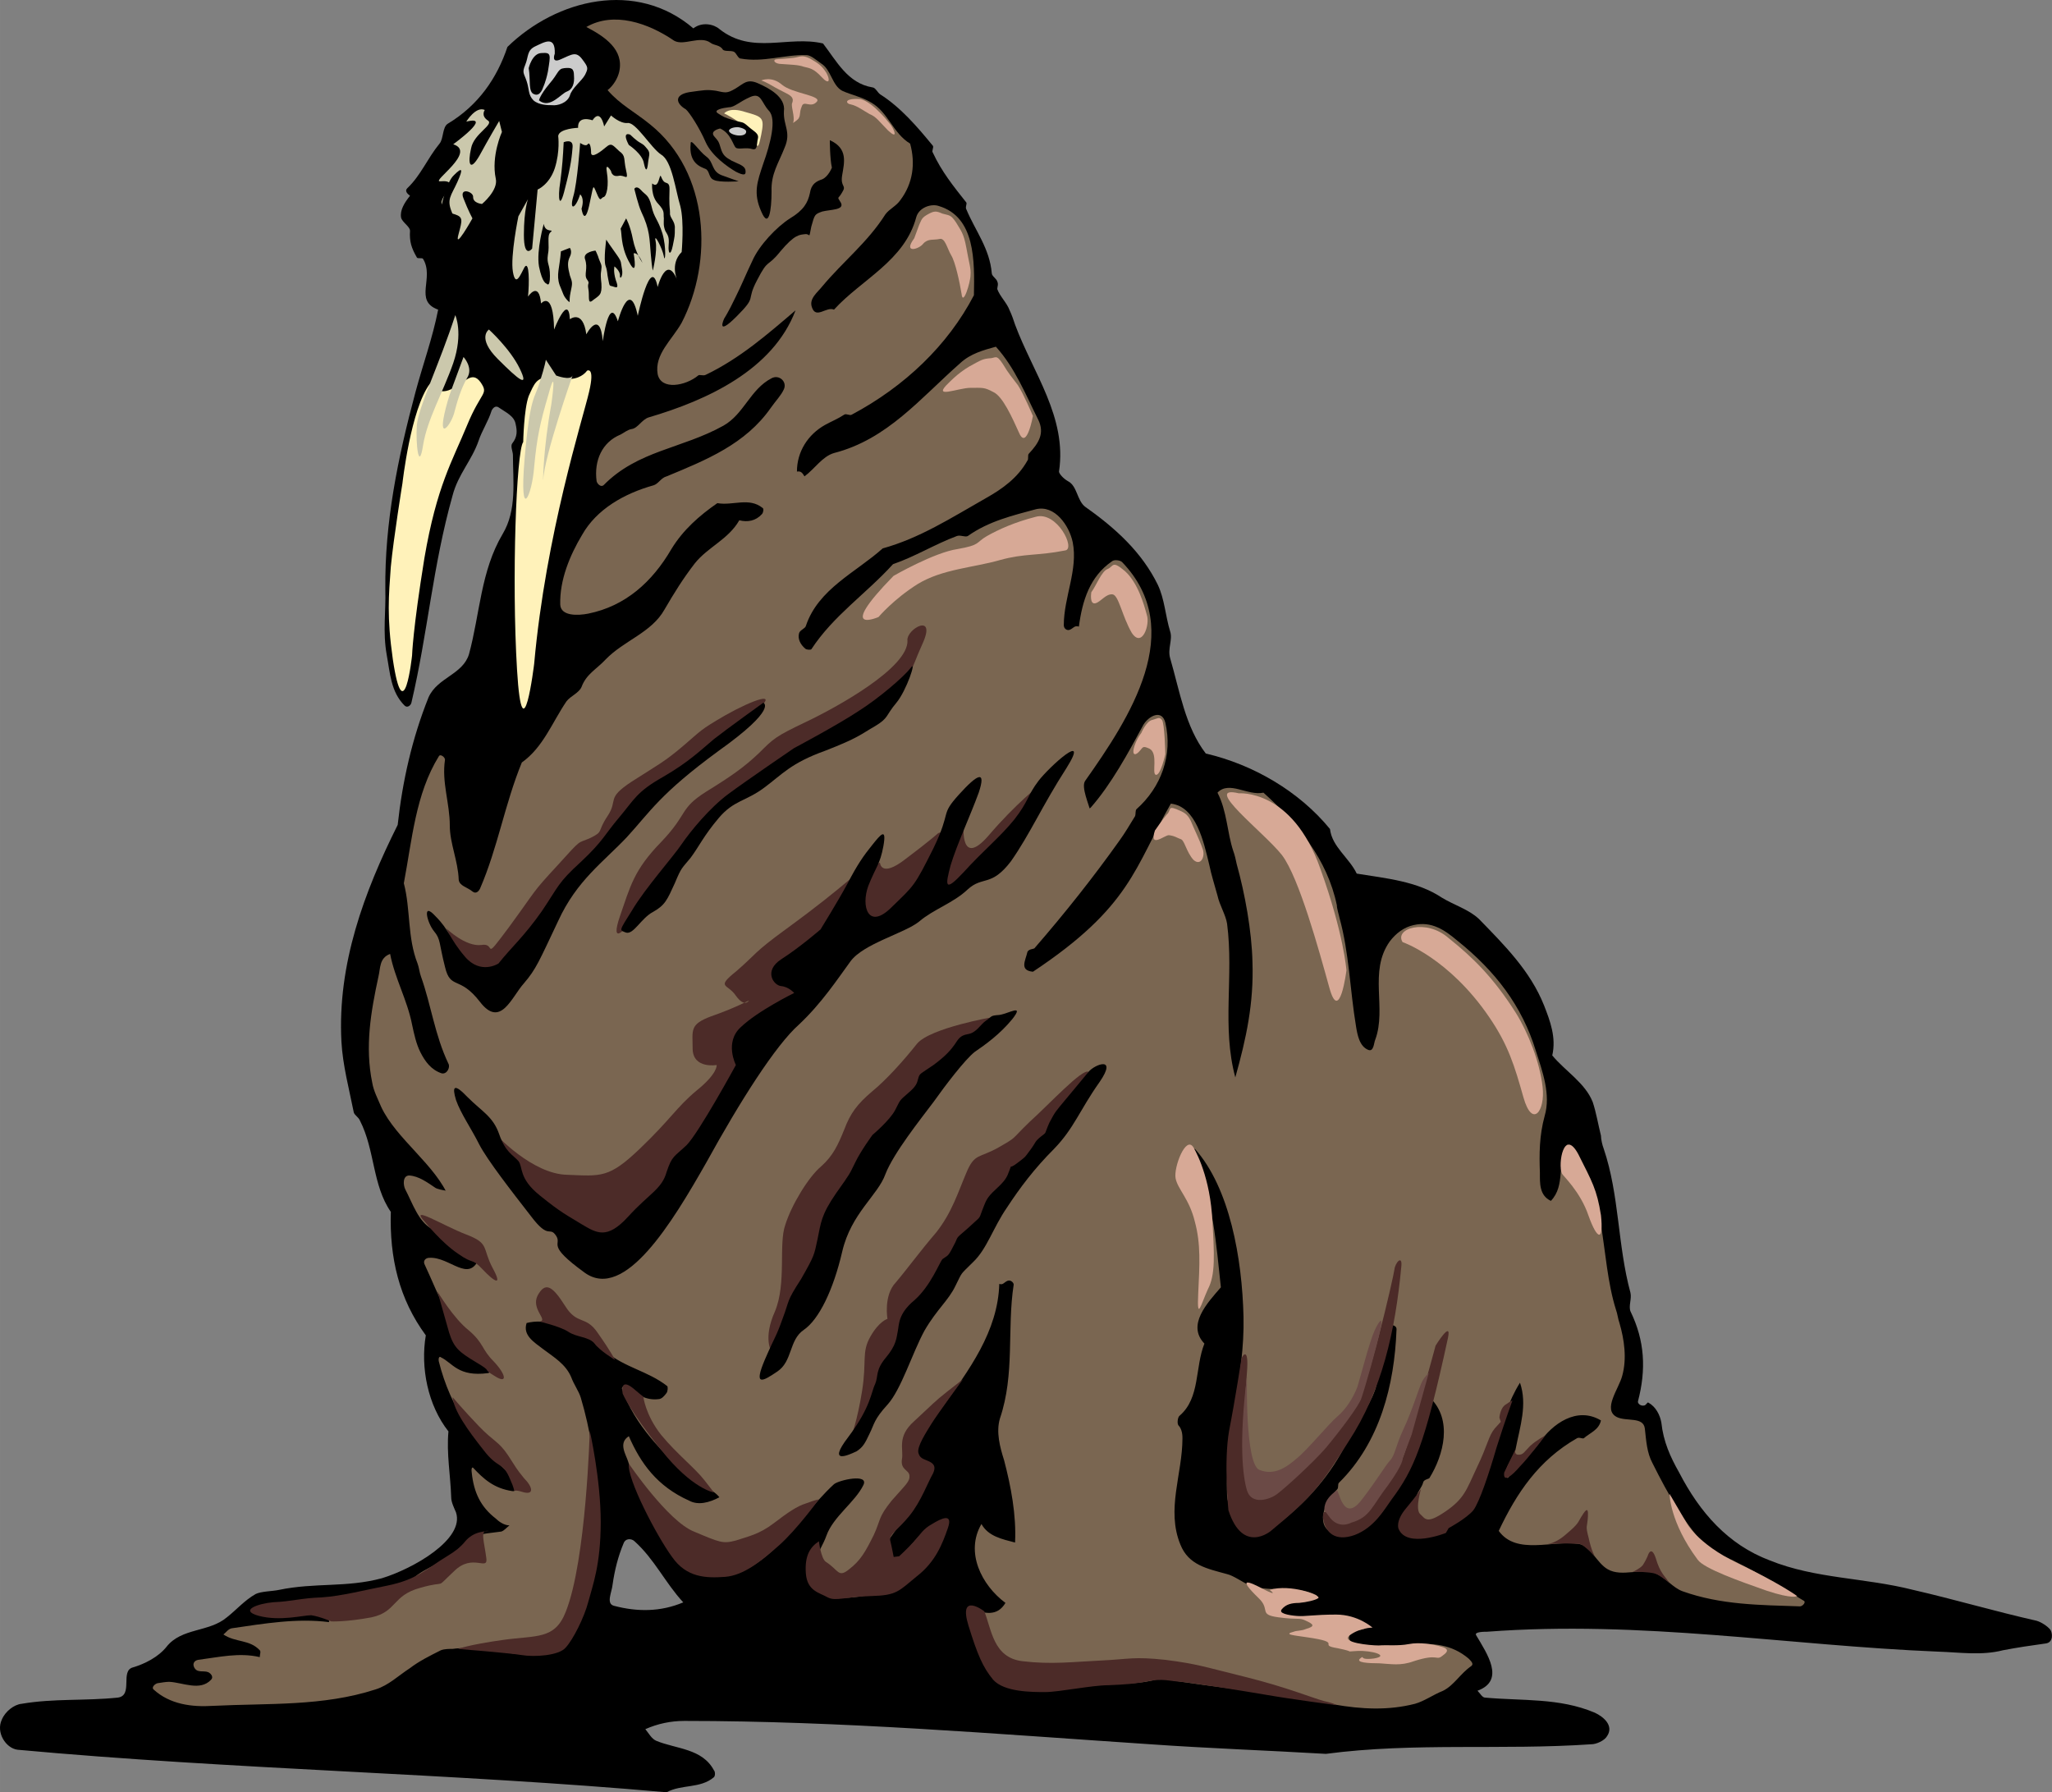 <?xml version="1.0" encoding="UTF-8" standalone="no"?>
<svg
   xmlns:dc="http://purl.org/dc/elements/1.1/"
   xmlns:cc="http://creativecommons.org/ns#"
   xmlns:rdf="http://www.w3.org/1999/02/22-rdf-syntax-ns#"
   xmlns:svg="http://www.w3.org/2000/svg"
   xmlns="http://www.w3.org/2000/svg"
   xmlns:sodipodi="http://sodipodi.sourceforge.net/DTD/sodipodi-0.dtd"
   xmlns:inkscape="http://www.inkscape.org/namespaces/inkscape"
   width="100.218mm"
   height="87.528mm"
   enable-background="new 0 0 324.538 283.442"
   viewBox="0 0 378.774 330.816"
   version="1.1"
   id="svg150"
   sodipodi:docname="walrus.svg"
   inkscape:version="1.0.2-2 (e86c870879, 2021-01-15)">
  <rect x="0" y="0" width="378.774" height="330.816" fill="#808080" stroke="none"/>
  <defs
     id="defs154" />
  <sodipodi:namedview
     pagecolor="#ffffff"
     bordercolor="#666666"
     borderopacity="1"
     objecttolerance="10"
     gridtolerance="10"
     guidetolerance="10"
     inkscape:pageopacity="0"
     inkscape:pageshadow="2"
     inkscape:window-width="1920"
     inkscape:window-height="1017"
     id="namedview152"
     showgrid="false"
     units="mm"
     inkscape:zoom="1.4994355"
     inkscape:cx="65.19223"
     inkscape:cy="116.83901"
     inkscape:window-x="-8"
     inkscape:window-y="-8"
     inkscape:window-maximized="1"
     inkscape:current-layer="svg150"
     inkscape:document-rotation="0" />
  <g
     fill-rule="evenodd"
     id="g148"
     transform="matrix(1.167,0,0,1.167,0.007,0.024)">
    <path
       d="m 139.18,14.878 c 3.254,2.062 5.858,5.1 8.354,8.139 0.218,0.218 -0.217,0.868 0,1.085 1.411,3.037 3.256,5.315 5.317,7.921 0.108,0.216 -0.217,0.759 0,1.085 1.411,3.365 3.689,6.187 4.015,10.091 0,0.436 0.759,0.869 0.868,1.303 0.218,0.434 0,0.867 0,1.193 0.435,1.195 1.52,2.17 1.953,3.363 0.326,0.653 0.651,1.628 0.868,2.28 2.819,7.595 8.247,14.649 6.944,23.222 0,0.324 0.651,1.085 1.41,1.519 1.519,0.759 1.411,3.147 2.822,4.123 4.775,3.365 8.897,7.162 11.394,12.261 1.085,2.28 1.193,4.884 1.954,7.379 0.434,1.303 -0.434,2.713 0,4.232 1.519,5.209 2.386,10.85 5.642,15.083 7.487,1.736 14.757,5.969 19.641,11.938 0.325,2.821 3.039,4.556 4.232,7.052 4.665,0.76 9.549,1.195 13.456,3.799 1.952,1.193 4.229,1.844 5.858,3.363 4.122,4.232 8.139,8.247 10.309,13.674 0.976,2.494 1.953,5.1 1.303,7.921 2.061,2.496 5.208,4.34 6.401,7.377 0.543,1.627 0.869,3.581 1.303,5.317 0,0.543 0.216,1.519 0.434,2.062 2.495,7.378 2.17,15.191 4.232,22.788 0.218,0.975 -0.326,2.061 0,2.928 2.277,4.667 2.495,9.224 1.192,14.215 -0.107,0.326 0.434,0.869 1.085,0.651 0.218,-0.11 0.434,-0.543 0.544,-0.434 1.192,0.651 1.844,1.952 2.061,3.146 0.327,3.039 1.41,5.427 2.821,7.921 3.257,6.294 7.705,11.394 14.323,13.892 7.271,2.928 14.975,2.711 22.68,4.664 6.618,1.521 12.803,3.363 19.531,4.884 0.759,0.216 1.736,0.869 2.17,1.411 0.326,0.434 0.543,1.952 -0.651,2.17 -2.386,0.326 -4.556,0.651 -6.836,1.085 -3.363,0.869 -6.836,0.326 -10.308,0.216 -23.765,-0.976 -46.876,-4.99 -71.293,-3.146 -0.432,0 -2.061,0 -1.734,0.542 1.734,2.931 4.666,7.162 0.216,8.79 0.436,0.434 0.76,1.085 1.195,1.085 5.858,0.543 11.718,0 17.36,2.386 1.411,0.653 3.039,2.062 1.954,3.691 -0.436,0.759 -1.736,1.303 -2.495,1.303 -14.216,0.975 -27.998,-0.326 -41.995,1.519 -9.223,-0.543 -18.554,-0.869 -27.778,-1.519 -24.415,-1.628 -48.83,-3.691 -73.679,-3.691 -2.17,0 -4.232,0.436 -6.185,1.303 0.541,0.651 0.976,1.519 1.735,1.845 3.147,1.303 7.271,1.193 9.115,4.666 0.217,0.218 0.217,0.868 0,1.085 -2.17,1.844 -5.1,1.085 -7.487,2.388 -34.181,-3.039 -68.47,-3.581 -102.65,-6.728 -1.845,-0.218 -3.473,-2.713 -2.497,-4.774 0.542,-1.303 1.953,-2.388 3.147,-2.496 5.101,-0.869 9.982,-0.434 15.192,-0.977 2.496,-0.326 0.326,-4.232 2.387,-4.776 1.845,-0.542 4.015,-1.626 5.317,-3.255 2.387,-3.037 6.727,-2.278 9.549,-4.666 1.52,-1.193 2.821,-2.712 4.558,-3.689 0.867,-0.434 2.711,-0.434 3.688,-0.651 5.751,-1.193 10.634,-0.324 16.277,-1.843 4.992,-1.521 13.129,-6.186 11.719,-10.418 -0.325,-0.759 -0.759,-1.627 -0.759,-2.386 -0.109,-3.473 -0.76,-6.946 -0.434,-10.417 -3.256,-4.125 -4.449,-10.093 -3.581,-15.193 -4.232,-5.751 -5.751,-12.261 -5.534,-19.531 -2.93,-4.234 -2.496,-9.768 -4.884,-14.433 -0.217,-0.543 -0.868,-0.868 -0.976,-1.303 -0.759,-3.797 -1.735,-7.378 -1.953,-11.176 -0.65,-12.261 3.581,-23.653 8.898,-34.288 0.759,-6.944 2.279,-13.674 4.883,-20.182 1.411,-3.147 5.426,-3.581 6.402,-6.838 1.736,-6.402 1.844,-13.129 5.317,-18.988 2.279,-3.798 1.627,-8.356 1.627,-12.479 0,-0.543 -0.435,-1.413 -0.109,-1.846 0.868,-1.085 0.76,-2.06 0.542,-3.037 -0.217,-1.303 -1.52,-1.845 -2.604,-2.604 -0.543,-0.434 -0.977,0 -1.194,0.432 -0.542,1.739 -1.52,3.149 -2.063,4.778 -1.085,3.146 -3.255,5.315 -4.122,8.68 -3.148,11.176 -3.908,21.701 -6.511,32.77 -0.108,0.434 -0.651,0.867 -1.085,0.434 -2.17,-2.17 -2.279,-5.1 -2.821,-8.029 -0.651,-3.691 -0.109,-6.836 -0.217,-10.309 -0.108,-10.635 1.953,-20.726 4.775,-31.25 1.193,-4.45 2.711,-8.574 3.581,-13.022 -3.906,-1.411 -0.542,-4.992 -2.388,-8.029 -0.108,-0.218 -0.868,0 -0.976,-0.218 -0.868,-1.519 -1.194,-2.496 -1.086,-4.23 0,-0.653 -1.193,-1.303 -1.41,-2.062 -0.217,-1.195 0.542,-2.388 1.41,-3.473 -0.433,-0.326 -0.868,-0.759 -0.433,-1.193 2.17,-2.063 3.146,-4.668 5.1,-7.054 0.651,-0.759 0.434,-2.604 1.303,-3.147 4.882,-2.93 7.812,-7.27 9.44,-12.151 7.812,-7.597 20.4,-10.637 29.406,-2.932 1.411,-1.085 3.256,-0.649 4.124,0.11 5.208,4.123 10.852,0.976 16.385,2.278 2.17,2.821 3.906,6.292 7.813,6.946 0.47,0.021 0.79,0.78 1.23,1.104 M 96.89,250.583 c -0.109,1.193 -1.086,3.037 0.217,3.365 3.689,0.975 7.379,0.975 10.96,-0.543 -2.821,-3.038 -4.558,-6.836 -7.704,-9.658 -0.434,-0.435 -1.411,-0.542 -1.736,0.324 -0.87,2.07 -1.413,4.24 -1.738,6.52"
       id="path2" />
    <path
       d="m 172.49,128.38 c -0.216,-1.085 -1.519,-3.907 -0.867,-4.882 7.054,-9.983 16.168,-23.875 5.86,-34.618 -0.327,-0.324 -1.303,-0.434 -1.628,-0.106 -3.473,2.386 -4.668,6.185 -5.21,10.307 -0.651,-0.218 -0.869,0.218 -1.301,0.436 -0.543,0.324 -1.087,-0.11 -1.087,-0.653 0,-4.446 2.28,-8.789 1.411,-13.128 -0.542,-2.604 -2.821,-5.969 -5.859,-5.209 -3.58,0.977 -7.378,1.846 -10.742,4.232 -0.434,0.218 -1.194,-0.218 -1.735,0 -3.473,1.301 -6.619,3.257 -10.092,4.45 -4.231,4.666 -9.44,8.137 -12.913,13.455 -0.108,0.109 -0.76,0.109 -0.977,-0.108 -0.759,-0.651 -1.193,-1.519 -0.977,-2.388 0.107,-0.543 0.977,-0.759 1.086,-1.193 1.952,-5.859 7.921,-8.464 12.152,-12.261 5.859,-1.628 10.742,-4.774 16.276,-7.921 2.713,-1.521 5.1,-3.255 6.618,-5.969 0.218,-0.218 0,-0.868 0.218,-1.085 1.629,-1.736 2.496,-3.255 1.521,-5.317 -2.062,-4.123 -3.69,-8.247 -6.729,-11.61 -1.953,0.542 -4.015,1.085 -5.644,2.604 -6.292,5.533 -11.501,12.043 -19.965,14.215 -1.846,0.542 -3.039,2.494 -4.666,3.689 -0.326,-0.542 -0.543,-0.867 -1.193,-0.759 0,-3.147 1.735,-5.861 4.448,-7.379 0.977,-0.542 2.063,-0.977 3.038,-1.627 0.326,-0.218 0.868,0.216 1.194,0 8.354,-4.45 15.191,-10.96 19.314,-18.881 0.109,-5.425 0.218,-12.371 -5.533,-14.105 -1.194,-0.434 -3.147,0.216 -3.581,1.734 -1.846,6.946 -8.682,9.875 -13.021,14.649 -1.194,-0.542 -2.821,1.521 -3.473,-0.326 -0.543,-1.409 0.868,-2.386 1.627,-3.363 3.365,-4.015 7.163,-6.944 9.983,-11.394 0.651,-0.869 1.736,-1.301 2.387,-2.278 1.954,-2.604 2.388,-5.753 1.52,-8.898 -2.712,-1.628 -3.472,-4.991 -6.185,-6.51 -1.41,-0.867 -3.146,-1.193 -4.557,-1.846 -1.629,-0.867 -1.737,-3.361 -3.364,-4.34 -0.76,-0.542 -1.628,-1.301 -2.279,-1.301 -3.473,-0.108 -6.836,1.193 -10.416,0.542 -0.435,0 -0.651,-0.867 -1.086,-1.083 -0.543,-0.218 -1.41,0 -1.736,-0.326 -0.434,-0.761 -1.41,-0.651 -1.953,-1.087 -1.627,-1.193 -4.232,0.543 -5.751,-0.326 -4.123,-2.82 -9.549,-4.664 -13.889,-2.168 2.93,1.519 5.968,3.581 5.208,7.052 -0.217,0.978 -0.868,2.17 -1.845,2.932 1.953,2.278 4.34,3.471 6.728,5.425 9.441,7.595 9.983,21.701 4.992,31.358 -1.52,2.713 -4.341,4.992 -3.799,8.139 0.543,2.604 4.449,1.845 6.402,0.216 0.218,-0.216 0.76,0.109 1.194,-0.108 5.425,-2.604 9.765,-6.402 14.214,-10.201 -3.581,9.441 -13.997,14.217 -23.222,16.929 -1.084,0.326 -1.735,1.735 -2.711,1.845 -0.651,0.108 -1.303,0.651 -1.737,0.867 -2.93,1.195 -4.231,4.125 -3.798,7.379 0.108,0.434 0.651,0.977 1.086,0.651 5.425,-5.533 12.37,-5.751 18.989,-9.439 3.254,-1.847 4.232,-5.753 7.595,-7.489 1.194,-0.65 2.496,0.543 1.954,1.736 -0.435,0.977 -1.303,1.844 -2.063,2.931 -4.015,5.751 -10.2,8.247 -16.493,10.851 -0.868,0.218 -1.303,1.193 -2.062,1.411 -4.666,1.303 -9.007,3.797 -11.285,7.812 -1.953,3.257 -3.581,7.162 -3.473,11.07 0.108,1.844 2.821,1.735 4.449,1.409 5.859,-1.193 10.091,-4.992 13.129,-10.199 1.846,-3.04 4.45,-5.317 7.271,-7.27 2.496,0.434 4.992,-0.977 7.162,0.759 0.218,0.108 0.108,0.759 -0.109,0.975 -0.976,1.087 -2.277,1.303 -3.58,0.977 -1.736,3.038 -4.992,4.232 -7.054,6.836 -1.844,2.388 -3.255,4.666 -4.773,7.271 -2.063,3.689 -6.402,4.882 -9.333,7.921 -1.41,1.519 -3.037,2.278 -3.797,4.34 -0.435,0.976 -1.737,1.411 -2.388,2.278 -2.278,3.365 -3.689,7.271 -7.053,9.657 -2.713,6.619 -3.797,13.457 -6.619,19.967 -0.218,0.434 -0.651,0.869 -1.194,0.434 -0.759,-0.651 -2.062,-0.868 -2.17,-1.845 -0.109,-3.039 -1.411,-5.75 -1.411,-8.572 0,-3.581 -1.303,-6.836 -0.76,-10.417 0,-0.434 -0.76,-0.977 -0.976,-0.543 -3.689,5.969 -4.232,13.238 -5.535,20.075 1.086,4.124 0.543,8.574 2.17,12.697 0.217,0.543 0.326,1.519 0.543,2.062 1.627,4.558 2.17,9.222 4.34,13.78 0.325,0.542 -0.218,1.736 -1.086,1.521 -1.626,-0.543 -2.604,-1.846 -3.363,-3.365 -0.65,-1.303 -0.977,-2.822 -1.302,-4.34 -0.76,-3.906 -2.714,-7.271 -3.473,-11.176 -1.735,0.65 -1.519,2.278 -1.844,3.581 -1.194,5.533 -2.17,11.066 -0.977,16.819 0.218,1.301 0.868,2.496 1.411,3.796 2.387,5.102 8.681,9.224 10.743,14.432 l 101.48,-61.11 z"
       fill="#7a6651"
       id="path4" />
    <path
       d="m 72.224,188.17 c 0.217,0.542 -2.93,0 -3.364,-0.326 -1.302,-0.869 -2.604,-1.844 -4.123,-1.954 -1.085,0 -0.977,1.519 -0.652,2.172 1.194,2.278 2.063,5.1 4.232,6.293 2.605,1.303 5.208,2.604 7.487,4.558 -1.627,4.123 -4.666,-0.218 -7.921,0 -0.542,0 -0.977,0.434 -0.759,0.976 2.495,5.319 4.123,10.634 9.006,14.323 0.217,0.218 1.954,2.821 1.085,2.931 -4.775,0.649 -5.642,-1.628 -7.488,-2.496 -0.217,-0.218 -0.434,0.108 -0.325,0.651 1.844,7.377 5.859,13.13 11.719,18.23 0.217,0.324 0.976,2.496 -0.109,2.278 -2.929,-0.436 -4.558,-1.954 -6.186,-3.69 -0.108,-0.108 -0.325,0 -0.217,0.759 0.326,3.149 1.411,5.427 3.798,7.271 0.435,0.434 1.303,1.085 2.171,1.085 -0.435,0.326 -0.868,0.867 -1.303,0.977 -1.735,0.218 -2.821,0.324 -4.231,0.649 -0.542,0.11 -1.628,1.303 -2.171,1.737 -1.952,2.278 -4.34,2.713 -6.836,4.45 -1.084,0.868 -2.387,1.627 -3.689,1.953 -5.86,1.411 -11.394,1.954 -18.121,3.255 -0.435,0.11 -3.364,-0.434 -3.038,-0.108 3.146,3.147 7.813,-0.216 11.719,1.846 0.326,0.106 -0.977,-0.543 -0.868,0.54 -5.1,-0.65 -10.2,0.22 -15.409,0.979 -0.542,0.106 -0.868,0.649 -1.302,0.975 1.953,1.303 4.123,0.759 5.752,2.496 0.216,0.216 0,0.651 0,1.085 -3.256,-0.76 -6.402,0 -9.767,0.434 -0.543,0.11 -0.868,0.543 -0.651,1.085 0.435,1.087 1.519,0.543 2.278,0.867 0.435,0.22 0.869,0.761 0.435,1.195 -1.735,1.845 -4.449,0.434 -6.619,0.326 -0.434,0 -1.194,0.108 -1.844,0.218 -0.434,0.108 -0.976,0.649 -0.651,0.975 2.604,2.388 6.077,2.822 9.44,2.606 8.79,-0.436 17.362,0.108 25.718,-2.606 2.061,-0.651 3.581,-2.17 5.424,-3.363 1.411,-1.085 3.148,-1.953 4.883,-2.822 0.542,-0.216 1.302,-0.216 1.846,-0.216 6.292,-0.869 12.912,3.147 18.338,-1.087 2.062,-4.556 4.123,-9.114 4.232,-14.213 0,-2.932 0.759,-5.535 0.433,-8.573 -0.433,-5.535 -1.193,-10.742 -2.712,-15.842 -0.326,-1.085 -1.086,-2.063 -1.52,-3.257 -0.868,-2.062 -2.713,-3.145 -4.449,-4.448 -1.411,-1.085 -3.255,-2.17 -2.604,-4.123 3.038,-0.759 5.534,0.542 8.354,1.626 1.629,0.542 2.713,1.845 4.232,2.93 2.93,2.496 6.619,3.039 9.657,5.427 0.109,0.106 0.109,0.76 -0.108,1.085 -0.325,0.434 -0.76,0.977 -1.303,0.977 -1.844,0.216 -3.472,-0.653 -4.665,-2.063 -0.434,-0.326 -1.194,0.106 -1.085,0.434 2.061,5.859 6.402,9.983 10.851,14.214 1.302,1.195 3.363,1.411 4.558,2.931 -1.628,0.868 -3.364,1.301 -4.775,0.542 -5.1,-2.278 -7.703,-5.968 -9.548,-10.199 -1.736,1.083 -0.434,2.929 -0.109,4.014 1.628,5.425 4.016,10.743 7.597,15.191 0.759,0.869 1.844,1.736 2.82,2.062 9.875,4.015 15.734,-7.813 22.137,-13.672 0.759,-0.651 5.534,-1.736 4.666,0.108 -1.302,2.713 -4.774,4.992 -5.86,8.029 -0.867,2.496 -3.581,5.753 -2.062,7.813 2.604,3.69 8.14,1.195 12.371,1.303 3.689,-2.714 7.812,-6.077 8.68,-10.851 0.109,-0.326 -0.434,-0.869 -0.976,-0.543 -2.605,1.303 -4.341,3.147 -5.86,5.533 -0.759,1.195 -1.41,0 -1.953,0.326 0.435,-1.085 -0.977,-2.06 -0.325,-2.929 2.604,-3.799 5.533,-6.836 6.728,-11.066 0.217,-1.303 -2.17,-0.87 -2.387,-2.063 -0.543,-2.931 2.17,-5.317 3.905,-7.595 4.449,-6.077 9.007,-12.263 9.224,-19.75 0.543,0.218 0.76,-0.216 1.194,-0.434 0.542,-0.326 1.085,0.218 1.085,0.543 -1.085,7.052 0.217,14.105 -2.17,21.159 -0.651,2.168 0,4.558 0.65,6.618 1.085,4.125 1.954,8.683 1.736,13.022 -2.062,-0.543 -4.231,-0.977 -5.317,-2.931 -2.604,4.45 0,9.658 3.798,12.479 -1.302,2.17 -3.254,1.736 -5.533,0.869 -0.109,-0.11 -0.543,0.326 -0.543,0.432 1.194,4.776 2.278,10.853 7.379,11.938 3.472,0.868 7.161,0.76 10.85,0 4.126,-0.759 8.249,0 12.263,-1.301 9.116,1.519 18.338,2.278 27.563,4.123 4.34,0.759 8.572,0.977 12.805,-0.108 1.519,-0.434 2.821,-1.413 4.448,-2.063 1.736,-0.869 2.713,-2.711 4.449,-3.906 0.434,-0.326 0,-0.759 -0.436,-1.193 -5.425,-4.558 -11.827,-0.651 -18.012,-2.172 -0.434,-0.216 -0.978,-0.867 -0.867,-1.193 0.216,-1.519 1.952,-0.759 2.93,-1.626 -4.123,-3.04 -9.114,-0.436 -13.782,-1.954 0,0 0,-0.76 0.218,-0.976 1.411,-1.628 3.799,-0.869 5.533,-2.062 -3.471,-1.736 -7.27,-0.326 -10.742,-1.628 -0.976,-0.434 -2.494,-1.519 -3.472,-1.736 -3.146,-0.868 -6.076,-1.409 -7.379,-4.666 -2.278,-5.533 0.325,-11.176 0.325,-16.819 0,-0.324 0,-1.409 -0.651,-2.061 -0.216,-0.325 -0.107,-1.303 0.218,-1.521 3.255,-2.819 2.388,-7.595 3.906,-11.392 -2.821,-2.929 0.435,-6.402 2.604,-8.898 -0.76,-6.946 -1.193,-13.782 -4.123,-20.4 -0.109,-0.216 -0.436,-1.193 0,-1.519 5.533,6.185 7.487,17.361 7.704,26.585 0.218,9.547 -2.93,18.664 -2.604,28.211 0.108,1.737 0.978,3.473 1.952,4.994 1.411,2.278 4.232,0.867 5.751,-0.218 4.884,-3.581 8.791,-8.029 11.395,-13.456 1.303,-2.711 3.255,-4.99 4.34,-8.029 1.195,-3.473 -0.541,-7.162 1.954,-10.091 0.216,-0.218 1.52,-0.218 1.411,0.651 -0.326,8.68 -2.605,17.794 -9.116,24.197 -0.216,0.218 0,0.867 -0.325,1.085 -2.061,2.063 -3.472,5.861 -0.434,6.944 4.448,1.413 8.572,-3.471 9.875,-7.921 0.108,-0.434 0.976,-0.649 1.085,-1.083 1.734,-4.125 2.93,-8.249 4.23,-12.479 3.583,3.471 2.172,9.006 -0.108,12.695 0,0.108 -0.867,0.218 -0.977,0.651 -0.216,0.867 -0.867,1.411 -1.085,2.278 -0.649,1.845 -3.363,3.255 -2.386,5.1 1.192,2.278 4.122,0.869 6.292,0.653 0.544,0 0.869,-0.436 0.76,-1.087 2.062,-0.326 3.473,-1.628 4.34,-3.363 3.581,-6.077 3.69,-13.457 7.38,-19.315 1.192,3.471 0,6.946 -0.651,10.309 -0.217,1.301 -1.409,2.496 -1.737,4.123 -0.107,0.218 0.218,0.436 0.436,0.651 1.735,-1.844 3.474,-3.581 4.992,-5.535 2.062,-3.038 5.967,-5.859 9.766,-3.579 -0.326,1.519 -1.737,1.953 -2.714,2.82 -0.216,0.11 -0.76,-0.216 -1.085,0 -6.077,3.473 -9.548,8.68 -12.369,14.649 2.821,3.909 8.572,1.411 12.694,2.063 1.845,0.326 2.822,3.039 4.559,4.014 2.277,1.303 5.425,-0.326 7.595,0.651 1.52,0.651 2.714,2.28 4.232,2.822 6.077,2.17 12.262,2.17 18.556,2.386 0.434,0 0.976,-0.649 0.651,-0.865 -4.991,-3.039 -9.767,-5.969 -15.083,-8.139 -3.798,-4.017 -6.402,-8.683 -8.899,-13.674 -0.867,-1.627 -0.976,-3.471 -1.193,-5.425 -0.217,-1.954 -2.929,-1.083 -4.448,-1.845 -2.279,-1.195 0.326,-4.448 0.867,-6.51 0.76,-2.711 0.326,-5.751 -0.434,-8.354 -0.218,-0.543 -0.325,-1.519 -0.541,-2.062 -2.714,-8.573 -1.195,-19.315 -7.705,-26.151 -1.736,2.93 -0.216,6.4 -2.604,8.898 -1.844,-0.869 -1.736,-2.822 -1.736,-4.45 -0.107,-2.93 -0.107,-5.859 0.76,-9.006 0.977,-3.363 -0.326,-6.944 -1.411,-10.307 -2.17,-7.056 -6.402,-12.589 -12.369,-17.363 -2.062,-1.736 -4.124,-3.147 -6.945,-2.496 -1.519,0.326 -2.821,1.301 -3.797,2.604 -3.365,4.776 -0.436,10.527 -2.28,15.517 -0.216,0.436 -0.216,1.954 -1.085,1.628 -1.41,-0.543 -1.736,-2.388 -1.952,-3.689 -0.978,-5.861 -1.085,-11.612 -2.605,-17.145 -0.108,-0.542 -0.434,-1.519 -0.434,-2.062 -1.519,-7.27 -6.185,-12.913 -11.61,-17.796 -2.495,0.543 -5.425,-1.952 -7.27,0 1.519,2.932 1.519,6.294 2.496,9.224 0.216,0.543 0.434,1.519 0.541,2.062 1.304,4.666 2.389,10.635 2.496,15.517 0.218,6.51 -0.977,12.045 -2.714,18.23 -2.17,-8.029 -0.216,-15.95 -1.301,-24.307 -0.218,-1.409 -1.192,-2.93 -1.519,-4.448 -0.436,-1.628 -0.977,-3.255 -1.303,-4.884 -0.867,-3.581 -2.063,-9.222 -6.076,-9.656 -5.751,10.089 -6.293,16.276 -21.813,26.585 -2.169,-0.218 -1.19,-1.738 -0.867,-3.147 0.218,-0.434 0.867,-0.434 1.087,-0.543 4.992,-5.751 9.44,-11.392 13.454,-17.035 0.869,-1.195 1.629,-2.496 2.496,-3.906 0.11,-0.326 0,-0.869 0.218,-1.087 3.906,-3.471 5.751,-8.571 4.557,-13.67 -0.542,-2.172 -2.604,-1.087 -3.472,0.326 -2.388,4.448 -5.102,9.44 -8.356,13.129 l -100.31,60.44 z"
       fill="#7a6651"
       id="path6" />
    <path
       d="m 196.36,214.86 c 0.218,-0.653 1.193,-1.847 0.869,2.168 -0.325,4.125 -1.303,18.881 0.867,19.75 2.278,0.759 3.365,-0.218 5.317,-1.846 1.952,-1.628 5.533,-5.315 6.511,-6.944 1.085,-1.521 2.17,-2.496 4.231,-5.102 2.063,-2.494 6.293,-21.157 6.402,-22.134 0.108,-1.085 1.302,-2.388 1.086,-0.434 -0.978,10.307 -3.04,19.531 -8.357,27.67 -4.34,6.836 -5.641,8.68 -12.261,14.105 0,0 -4.448,3.799 -6.729,-3.255 0,0 -0.759,-7.704 0.11,-12.587 0.97,-4.98 1.95,-11.39 1.95,-11.39 z"
       fill="#4c2b28"
       id="path8" />
    <path
       d="m 209.27,240.15 c -0.108,-0.759 0.109,-1.844 1.303,-0.218 1.194,1.626 2.17,0.977 3.688,0.436 1.629,-0.436 2.93,-2.713 3.581,-3.909 0.759,-1.193 2.604,-3.581 3.688,-5.099 0.978,-1.627 5.535,-18.554 5.535,-18.554 0,0 2.604,-4.234 1.952,-1.195 -3.688,17.037 -5.425,20.836 -8.896,25.501 -1.194,1.627 -2.713,4.448 -5.86,5.641 -3.02,1.08 -4.65,-0.33 -4.98,-2.61 z"
       fill="#4c2b28"
       id="path10" />
    <path
       d="m 141.34,91.053 c 0,0 6.402,-3.69 10.091,-4.232 3.69,-0.651 2.822,-0.977 4.666,-2.062 1.953,-1.085 4.341,-2.17 7.704,-3.04 3.365,-0.975 6.402,5.102 4.666,5.319 -4.34,0.867 -6.402,0.434 -10.308,1.519 -4.124,1.193 -9.115,1.411 -13.021,3.799 -3.798,2.386 -6.185,5.208 -6.185,5.208 0,0 -6.95,3.036 2.38,-6.511 z"
       fill="#d7a996"
       id="path12" />
    <path
       d="m 195.93,125.45 c 0,0 8.465,-0.759 12.913,11.936 3.688,10.199 4.124,16.06 4.124,16.06 0,0 -1.087,8.68 -2.714,2.713 -1.627,-5.861 -4.775,-17.363 -7.487,-20.943 -2.82,-3.58 -12.8,-11.18 -6.83,-9.77 z"
       fill="#d7a996"
       id="path14" />
    <path
       d="m 221.86,149 c -1.411,-2.172 3.69,-3.799 7.271,-0.653 3.797,3.039 7.052,6.187 10.633,11.83 1.954,3.147 3.798,7.811 4.231,11.718 0.434,3.798 -1.628,6.62 -3.037,1.628 -1.409,-4.992 -2.388,-8.247 -5.425,-12.695 -6.39,-9.35 -13.66,-11.84 -13.66,-11.84 z"
       fill="#d7a996"
       id="path16" />
    <path
       d="m 197.23,217.69 c 0,0 -0.325,13.78 1.952,14.757 2.388,0.975 4.341,-0.436 5.969,-1.846 1.627,-1.303 5.1,-5.533 6.402,-6.619 1.302,-1.086 2.494,-2.929 3.146,-4.667 0.544,-1.735 1.847,-6.942 2.714,-8.896 0.867,-1.846 1.41,-2.28 0.867,0 -0.434,2.278 -2.494,9.44 -2.93,10.635 -0.325,1.193 -3.473,5.317 -5.643,7.921 -2.171,2.496 -6.618,6.51 -7.813,7.377 -1.083,0.761 -3.904,1.737 -4.664,-0.651 -0.66,-2.27 -1.31,-7.37 -0.01,-18 z"
       fill="#6b4a46"
       id="path18" />
    <path
       d="m 211.44,235.7 c 0.325,-0.216 0.977,5.317 3.906,1.521 2.278,-2.929 3.688,-5.317 4.45,-6.186 0.867,-0.868 0.867,-2.168 2.17,-4.99 1.301,-2.714 2.496,-6.62 2.93,-7.49 0.434,-0.865 1.085,-1.409 1.085,-1.409 l -2.714,9.766 -1.41,3.689 c 0,0 0.218,0.759 -2.278,4.232 -2.604,3.363 -2.821,5.1 -5.859,5.969 0,0 -2.062,1.193 -3.58,-1.087 l -0.651,-0.867 c 0,0 -0.33,-1.62 1.95,-3.14 z"
       fill="#6b4a46"
       id="path20" />
    <path
       d="m 224.79,235.37 c 0,0 -0.977,3.147 -0.218,4.017 0.867,0.759 0.978,1.736 4.015,-0.326 3.037,-2.062 3.365,-3.473 4.992,-6.946 1.736,-3.581 1.844,-4.99 2.821,-6.185 l 0.975,-1.083 -0.216,-0.653 c 0,0 0.108,-1.519 0.978,-2.062 0.759,-0.542 1.085,-0.649 1.085,-0.649 0,0 -1.195,3.255 -2.496,7.379 -1.192,4.123 -2.713,8.68 -3.69,9.981 -1.083,1.303 -3.904,2.821 -3.904,2.821 l -0.436,0.761 c 0,0 -6.185,2.494 -7.486,-0.653 0,0 -0.543,-1.193 1.193,-3.255 1.66,-1.96 2.42,-3.15 2.42,-3.15 z"
       fill="#4c2b28"
       id="path22" />
    <path
       d="m 239.76,229.08 c 0,0 -0.434,0.977 0.434,0.977 0.761,0 0.869,-0.434 1.846,-1.411 1.085,-0.977 2.386,-1.628 2.386,-1.628 0,0 -2.711,3.581 -4.014,4.884 -1.193,1.411 -2.712,2.711 -2.496,0.975 l 1.84,-3.8 z"
       fill="#4c2b28"
       id="path24" />
    <path
       d="m 244.11,244.27 c 0,0 1.627,0.11 3.581,-1.627 2.06,-1.736 1.844,-1.844 2.386,-2.713 0.542,-0.869 1.193,-1.952 1.085,-0.108 -0.108,1.844 -0.434,1.303 0.108,3.365 0.436,2.061 0.977,2.928 0.977,2.928 0,0 -1.736,-1.844 -2.386,-1.952 -0.65,0 -2.72,-0.22 -5.75,0.11 z"
       fill="#4c2b28"
       id="path26" />
    <path
       d="m 258.21,248.61 c 0,0 1.193,-0.543 1.627,-1.085 0.436,-0.653 0.759,-1.413 0.759,-1.413 0,0 0.544,-1.952 1.303,0.326 0.651,2.28 1.52,2.931 1.845,3.473 l 0.434,0.542 c 0,0 -1.627,-1.409 -2.494,-1.627 -0.86,-0.21 -2.93,-0.32 -3.47,-0.21 z"
       fill="#4c2b28"
       id="path28" />
    <path
       d="m 247.04,185.57 c -0.651,-1.521 0.323,-7.271 2.604,-3.04 2.17,4.34 2.93,5.535 3.581,9.658 0.434,4.123 -0.544,4.015 -1.954,0.108 -1.31,-3.91 -4.13,-6.41 -4.23,-6.73 z"
       fill="#d7a996"
       id="path30" />
    <path
       d="m 172.6,93.657 c 0.761,-0.977 1.628,-3.363 2.605,-3.689 0.977,-0.434 0.651,-1.411 2.713,0.326 2.061,1.845 3.038,5.317 3.472,6.944 0.543,1.521 -0.76,5.317 -2.386,2.821 -1.52,-2.604 -2.063,-5.969 -3.04,-6.077 -1.085,-0.108 -1.844,1.195 -2.713,1.411 -0.97,0.217 -0.64,-1.737 -0.64,-1.737 z"
       fill="#d7a996"
       id="path32" />
    <path
       d="m 180.52,115.9 c 0,0 0.759,-1.845 1.736,-2.061 0.867,-0.218 1.085,-0.543 1.519,0 0.434,0.434 0.542,5.423 0.542,5.423 0,0 -0.76,3.475 -1.52,3.257 -0.651,-0.218 0.436,-3.365 -0.975,-4.125 -1.195,-0.542 -0.978,-0.216 -1.736,0.543 -0.651,0.649 -1.085,0.324 -0.651,-0.977 0.44,-1.3 1.09,-2.06 1.09,-2.06 z"
       fill="#d7a996"
       id="path34" />
    <path
       d="m 182.69,131.31 c 0,0 1.193,-1.736 1.845,-2.496 0.759,-0.651 0.109,-1.411 1.521,-0.869 1.301,0.543 1.734,0.761 2.277,1.846 0.434,1.085 1.411,3.037 1.845,4.34 0.542,1.193 -0.218,2.931 -1.411,1.844 -1.085,-1.193 -1.41,-3.038 -1.952,-3.255 -0.651,-0.217 -0.977,-0.542 -1.954,-0.651 -0.66,0 -3.16,2.17 -2.18,-0.76 z"
       fill="#d7a996"
       id="path36" />
    <path
       d="m 150.03,60.56 c 0,0 1.41,-1.519 3.255,-2.602 1.953,-1.085 2.17,-1.195 3.147,-1.303 1.085,0 1.085,-0.759 2.17,0.867 0.977,1.628 1.411,2.062 2.387,3.365 0.868,1.301 2.386,4.882 2.386,4.882 0,0 -0.975,5.427 -2.169,2.713 -1.084,-2.386 -2.604,-5.861 -4.122,-6.51 -1.411,-0.759 -1.629,-0.653 -3.581,-0.653 -1.97,0 -6.2,1.847 -3.48,-0.759 z"
       fill="#d7a996"
       id="path38" />
    <path
       d="m 144.6,37.666 c 0,0 0.434,-1.193 0.76,-2.063 0.435,-0.977 0.435,-1.193 1.41,-1.736 0.978,-0.542 1.303,-0.542 2.279,-0.108 1.085,0.326 1.302,0.108 2.17,1.411 0.76,1.303 1.193,1.627 1.628,4.015 0.434,2.496 0.76,3.255 0.651,4.34 0,1.085 -1.194,4.992 -1.411,2.931 -0.325,-1.954 -0.977,-4.993 -1.627,-6.079 -0.651,-1.083 -0.978,-2.821 -1.846,-2.604 -0.976,0.218 -1.845,-0.108 -2.604,0.761 -0.65,0.866 -3.25,1.628 -1.41,-0.868 z"
       fill="#d7a996"
       id="path40" />
    <path
       d="m 122.9,9.345 c 0,0 1.736,-0.11 2.604,-0.218 0.976,-0.108 1.303,-0.542 2.604,0.108 1.302,0.759 1.845,1.085 2.604,2.28 0.651,1.193 0.435,1.953 -0.759,0.652 -1.303,-1.411 -1.954,-1.411 -2.822,-1.629 -0.867,-0.324 -2.061,-0.324 -3.472,-0.434 -1.29,0 -1.51,-0.759 -0.75,-0.759 z"
       fill="#d7a996"
       id="path42" />
    <path
       d="m 135.81,15.637 c 0,0 0.868,-0.108 2.604,1.411 1.627,1.521 1.735,1.847 2.495,2.714 0.651,0.975 1.086,2.278 -0.434,0.867 -1.411,-1.411 -1.845,-2.17 -2.93,-2.604 -0.977,-0.543 -1.953,-1.303 -2.93,-1.519 -0.86,-0.11 -1.19,-0.977 1.2,-0.869 z"
       fill="#d7a996"
       id="path44" />
    <path
       d="m 99.46,231.47 c 0,0 6.186,9.114 10.308,10.742 4.124,1.736 4.558,1.953 6.619,1.411 1.953,-0.651 3.689,-0.977 5.969,-2.713 2.28,-1.736 3.689,-2.713 5.101,-3.147 1.409,-0.542 2.062,-0.65 2.062,-0.65 0,0 -3.473,4.774 -6.294,7.27 -2.714,2.388 -5.535,4.773 -8.572,4.991 -3.037,0.218 -6.077,0.108 -8.355,-3.147 -2.39,-3.25 -7.165,-12.37 -6.84,-14.75 z"
       fill="#4c2b28"
       id="path46" />
    <path
       d="m 129.52,243.73 c 0,0 0.325,2.712 1.085,3.255 2.061,1.303 1.953,2.605 3.688,1.193 1.846,-1.409 2.604,-2.821 3.906,-5.425 1.194,-2.604 0.651,-2.713 2.822,-5.425 2.278,-2.604 2.929,-3.037 2.82,-4.014 -0.108,-0.867 -1.411,-0.867 -1.193,-2.496 0.326,-1.626 -0.868,-3.581 1.953,-6.077 2.713,-2.496 3.256,-3.147 5.209,-4.666 1.953,-1.519 2.495,-1.955 2.495,-1.955 0,0 -4.123,5.643 -4.991,7.054 -0.868,1.411 -2.279,3.581 -2.063,4.558 0.218,0.868 0.761,0.977 1.52,1.301 0.76,0.326 1.411,0.759 0.76,2.062 -0.76,1.303 -1.845,4.34 -3.689,6.618 -1.844,2.278 -3.255,2.931 -3.038,3.908 0.218,0.868 0.543,2.604 0.543,2.604 l 0.868,-0.11 c 0,0 1.302,-1.193 2.387,-2.386 0.978,-1.085 1.411,-1.954 2.821,-2.713 1.41,-0.867 3.364,-1.844 2.496,0.651 -0.868,2.495 -1.953,5.317 -4.884,7.595 -2.929,2.388 -3.146,3.04 -7.27,3.147 -4.124,0.107 -5.534,0.867 -6.836,0.218 -1.302,-0.759 -3.256,-0.977 -3.472,-3.799 -0.22,-2.91 0.76,-4.22 2.06,-5.08 z"
       fill="#4c2b28"
       id="path48" />
    <path
       d="m 172.16,169.51 c 0,0 -5.642,9.766 -8.791,13.672 -2.928,3.796 -19.096,27.236 -21.266,31.686 -2.171,4.34 -4.992,10.307 -4.992,10.307 l -2.495,2.063 c 0,0 0.977,-2.496 1.736,-7.27 0.759,-4.776 -0.109,-6.077 1.302,-8.575 1.41,-2.494 2.713,-2.821 2.713,-2.821 0,0 -0.651,-3.687 1.302,-5.749 1.845,-2.172 3.798,-4.884 6.402,-7.921 2.496,-3.147 3.473,-6.402 4.774,-9.441 1.303,-3.147 2.063,-2.278 5.101,-4.015 3.038,-1.737 1.844,-1.085 4.884,-4.014 3.16,-2.85 8.36,-8.49 9.34,-7.94 z"
       fill="#4c2b28"
       id="path50" />
    <path
       d="m 157.08,160.83 -17.36,20.07 -17.688,32.877 c 0,0 -1.41,-2.063 0.543,-6.402 1.846,-4.448 0.543,-10.633 1.628,-13.67 0.977,-3.147 3.688,-7.597 5.643,-9.224 1.953,-1.737 2.713,-3.473 3.688,-5.861 0.978,-2.604 2.063,-4.015 4.341,-5.969 2.278,-1.844 5.101,-4.99 7.161,-7.595 2.07,-2.5 12.05,-4.23 12.05,-4.23 z"
       fill="#4c2b28"
       id="path52" />
    <path
       d="m 78.409,179.38 c 0,0 5.752,6.292 11.286,6.4 5.425,0.218 6.619,0.543 11.502,-4.123 4.99,-4.775 5.751,-6.512 9.006,-9.224 3.364,-2.712 3.146,-4.015 3.146,-4.015 0,0 -3.689,0.649 -3.798,-2.496 0,-3.04 -0.543,-3.907 2.931,-5.209 3.472,-1.193 5.968,-2.494 5.968,-2.494 0,0 -0.651,1.193 -2.063,-0.761 -1.301,-1.955 -3.255,-1.195 0.109,-3.907 3.255,-2.822 2.604,-2.822 7.812,-6.618 5.208,-3.796 7.813,-5.969 9.767,-7.596 1.954,-1.627 5.101,-2.931 5.101,-2.931 0,0 0.107,2.496 4.015,-0.542 3.906,-2.93 5.209,-4.125 5.209,-4.125 l 4.014,-1.083 c 0,0 -0.543,6.618 3.907,1.519 4.341,-5.1 8.138,-8.031 8.138,-8.031 l -1.303,4.125 c 0,0 -14.974,16.491 -20.508,16.927 -5.425,0.434 -20.4,18.556 -20.4,18.556 l -24.197,34.072 -11.394,-4.992 -8.26,-13.47 z"
       fill="#4c2b28"
       id="path54" />
    <path
       d="m 149.05,199.13 c 0.868,-0.649 0.868,-0.324 1.736,-2.06 0.977,-1.736 0,-0.869 2.278,-2.822 2.063,-1.954 1.736,-1.301 2.279,-2.821 0.65,-1.628 0.65,-1.954 2.17,-3.363 1.52,-1.409 1.736,-1.846 2.17,-3.039 0.435,-1.085 -0.217,0 1.194,-1.085 1.411,-1.085 1.085,-0.759 2.062,-2.063 0.977,-1.304 0.651,-1.301 1.734,-2.17 0.978,-0.759 0.436,-0.218 1.304,-2.17 0.977,-1.845 0.977,-1.735 2.495,-3.581 1.519,-1.844 2.821,-3.363 3.689,-4.448 0.977,-1.195 4.667,-2.604 1.738,1.627 -3.147,4.45 -4.017,7.271 -7.164,10.526 -3.146,3.146 -5.425,6.185 -7.486,9.33 -2.17,3.149 -3.147,6.512 -5.317,8.574 -2.17,2.17 -1.628,1.409 -2.821,3.797 -1.085,2.28 -2.93,3.689 -4.883,7.054 -1.953,3.581 -3.688,9.332 -5.859,11.718 -2.171,2.386 -2.062,3.039 -2.821,4.558 -0.759,1.628 -1.086,2.172 -2.062,2.821 -0.977,0.436 -4.883,2.388 -1.303,-2.278 3.581,-4.774 3.581,-7.054 4.232,-8.355 0.543,-1.303 0,-2.17 1.735,-4.232 1.628,-1.954 1.628,-3.04 1.846,-4.125 0.217,-0.975 0,-2.713 2.604,-4.882 2.61,-2.28 4.03,-6.08 4.46,-6.51 z"
       id="path56" />
    <path
       d="m 137.98,179.49 c 0,0 2.713,-2.278 3.581,-3.905 0.868,-1.627 0.543,-1.411 2.062,-2.713 1.41,-1.193 1.41,-1.626 1.627,-2.386 0.217,-0.76 0.327,-0.653 2.389,-2.063 2.061,-1.519 2.821,-2.496 3.362,-3.255 0.541,-0.759 0.761,-1.411 2.063,-1.629 1.411,-0.216 1.953,-1.519 2.93,-2.17 0.977,-0.651 0.543,-0.759 2.062,-0.867 1.52,-0.218 4.015,-1.846 2.063,0.649 -1.953,2.388 -4.232,4.017 -5.968,5.209 -1.52,1.193 -4.667,5.317 -6.511,7.921 -1.954,2.604 -6.294,8.029 -7.597,11.394 -1.193,3.363 -5.425,6.185 -6.835,12.261 -1.41,6.076 -3.689,10.743 -6.078,12.371 -2.389,1.628 -1.735,4.992 -4.23,6.618 -2.389,1.626 -3.69,2.28 -1.954,-1.844 1.736,-4.015 1.736,-3.473 2.822,-6.512 1.192,-3.146 0.541,-2.602 2.929,-6.292 2.17,-3.797 2.063,-3.797 2.604,-6.292 0.543,-2.606 0.543,-3.799 2.93,-7.271 2.388,-3.363 2.062,-2.93 3.039,-4.884 0.88,-1.85 2.72,-4.34 2.72,-4.34 z"
       id="path58" />
    <path
       d="m 129.74,147.04 c 0,0 2.821,-4.558 4.34,-7.379 1.52,-2.93 2.496,-4.34 3.906,-6.077 1.302,-1.627 2.278,-2.822 1.736,0.218 -0.542,2.929 -1.193,3.257 -2.388,6.294 -1.192,3.255 0,7.052 3.69,3.363 3.58,-3.473 3.58,-3.255 6.619,-9.332 2.93,-6.077 0.976,-5.1 4.014,-8.465 3.039,-3.363 4.341,-3.905 3.147,-0.326 -1.302,3.581 -3.472,8.247 -4.449,11.502 -0.868,3.257 -0.976,4.34 2.062,1.085 3.038,-3.363 5.752,-5.533 8.03,-8.354 2.278,-2.93 2.061,-3.797 3.799,-6.075 1.738,-2.278 8.245,-8.139 4.448,-2.062 -3.908,6.076 -5.751,10.417 -8.79,14.757 -3.146,4.123 -4.449,2.278 -6.836,4.45 -2.278,2.168 -5.425,3.145 -7.704,5.099 -2.279,1.843 -8.789,3.471 -10.851,6.292 -2.062,2.821 -4.558,6.619 -8.139,9.983 -3.689,3.255 -9.332,12.153 -14.649,21.809 -5.425,9.549 -12.912,21.92 -19.206,17.472 -6.293,-4.558 -3.58,-4.342 -4.557,-5.86 -1.085,-1.629 -1.085,0.759 -4.015,-3.147 -3.039,-3.906 -6.837,-8.788 -8.139,-11.284 -1.302,-2.604 -2.93,-4.884 -3.689,-7.054 -0.65,-2.17 -0.325,-2.711 1.845,-0.434 2.278,2.28 4.015,3.039 4.992,5.861 0.977,2.822 2.17,3.253 3.037,4.23 0.76,0.975 0,2.713 3.365,5.425 3.473,2.821 4.341,3.147 6.619,4.558 2.387,1.411 4.014,2.496 7.378,-1.193 3.365,-3.69 5.317,-4.34 6.077,-7.054 0.868,-2.604 1.193,-2.386 3.146,-4.232 1.953,-1.952 7.813,-12.695 7.813,-12.695 0,0 -1.845,-3.581 0.761,-5.969 2.712,-2.605 8.463,-5.425 8.463,-5.425 0,0 -0.868,-0.977 -2.062,-1.085 -1.194,-0.108 -2.821,-2.388 0,-4.232 2.92,-1.87 6.18,-4.69 6.18,-4.69 z"
       id="path60" />
    <path
       d="m 101.74,220.83 c 0,0 0.327,2.929 2.822,6.077 2.496,3.039 5.316,5.208 6.837,7.162 l 1.519,1.954 c 0,0 -3.473,-0.543 -8.355,-6.73 -4.992,-6.185 -6.076,-8.896 -6.076,-8.896 0,0 -0.543,-2.606 1.628,-0.869 2.06,1.75 1.63,1.31 1.63,1.31 z"
       fill="#4c2b28"
       id="path62" />
    <path
       d="m 85.354,209 c 1.411,-0.216 -1.41,-1.954 -0.326,-4.123 1.194,-2.172 2.279,-1.628 4.34,1.627 1.954,3.147 3.257,1.411 5.209,4.34 2.062,2.93 2.713,4.232 2.713,4.232 0,0 -2.495,-1.519 -3.255,-2.604 -0.868,-1.087 -2.821,-0.977 -4.123,-1.846 -1.302,-0.869 -4.558,-1.63 -4.558,-1.63 z"
       fill="#4c2b28"
       id="path64" />
    <path
       d="m 67.232,193.27 c 0,0 2.604,3.257 5.208,4.992 2.604,1.845 2.062,0.543 3.906,2.496 1.846,1.952 3.255,2.821 1.519,-0.326 -1.628,-3.145 -0.434,-3.798 -4.123,-5.207 -3.689,-1.409 -9.222,-4.88 -6.51,-1.95 z"
       fill="#4c2b28"
       id="path66" />
    <path
       d="m 69.186,204.23 c 0,0 2.496,4.234 4.992,6.187 2.387,2.062 1.953,2.93 3.907,4.884 1.952,2.06 2.279,3.688 0.109,2.278 -2.171,-1.303 0,-0.434 -2.931,-2.17 -2.712,-1.628 -3.472,-2.278 -4.232,-4.666 -0.652,-2.28 -1.845,-6.51 -1.845,-6.51 z"
       fill="#4c2b28"
       id="path68" />
    <path
       d="m 71.574,220.94 c 0,0 1.735,2.062 4.122,4.558 2.387,2.496 3.147,2.388 4.667,4.666 1.411,2.17 1.193,1.953 2.495,3.581 1.411,1.411 1.736,2.821 -0.325,2.17 -2.061,-0.651 -0.543,0.869 -1.845,-1.952 -1.193,-2.931 -1.844,-1.519 -4.232,-4.668 -2.496,-3.15 -4.665,-6.19 -4.882,-8.36 z"
       fill="#4c2b28"
       id="path70" />
    <path
       d="m 93.276,226.26 c 0,0 -0.543,20.51 -3.799,28.646 -1.735,4.448 -4.666,3.689 -9.982,4.448 -5.426,0.759 -7.054,1.413 -7.054,1.413 0,0 8.139,0.649 10.092,0.976 1.953,0.327 5.859,0.109 6.944,-1.193 1.193,-1.303 2.93,-4.775 3.581,-7.271 0.651,-2.494 1.953,-5.749 1.953,-12.585 0,-6.85 -1.735,-14.44 -1.735,-14.44 z"
       fill="#4c2b28"
       id="path72" />
    <path
       d="m 188.76,181.44 c 0,0 2.389,3.799 2.93,10.525 0.434,6.728 0.544,9.66 -0.651,11.938 -1.085,2.386 -1.736,5.208 -1.519,0.649 0.217,-4.559 0.434,-7.811 -0.542,-11.392 -0.869,-3.581 -2.713,-5.1 -3.039,-6.836 -0.32,-1.73 1.63,-6.83 2.82,-4.88 z"
       fill="#d7a996"
       id="path74" />
    <path
       d="m 200.81,251.43 c 0,0 1.626,1.195 -0.978,-0.108 -2.388,-1.303 -4.232,-1.953 -0.759,1.411 1.952,1.844 -0.11,2.604 3.146,3.038 3.254,0.436 3.254,0 4.341,0.543 1.192,0.542 1.519,0.869 0,1.301 -0.76,0.328 -1.411,0.218 -1.954,0.436 -1.627,0.434 -0.108,0.542 2.062,0.867 6.077,0.869 1.52,1.193 4.884,1.736 3.255,0.651 0.76,0.542 3.146,0.436 2.28,-0.11 5.209,0.759 2.605,1.193 -2.605,0.326 -1.303,-0.651 -2.17,0 -0.76,0.65 1.301,0.76 3.037,0.76 1.845,0.108 3.363,0.434 5.426,-0.326 4.015,-1.303 3.473,0 4.558,-0.868 0.434,-0.326 1.411,-0.977 -0.107,-1.413 -1.411,-0.434 -3.581,-0.759 -5.21,-0.434 -1.736,0.328 -3.363,0.108 -4.773,0.218 -1.303,0 -6.187,-0.434 -4.559,-1.628 1.628,-1.194 3.581,-1.193 3.581,-1.193 0,0 -2.278,-2.062 -5.751,-2.062 -3.473,0 -4.882,0.326 -6.185,0.217 -1.41,-0.108 -3.039,-0.434 -2.388,-1.085 0.651,-0.759 1.519,-0.977 2.712,-0.977 1.194,-0.108 2.605,-0.434 3.039,-0.759 0.54,-0.44 -4.35,-2.29 -7.71,-1.31 z"
       fill="#d7a996"
       id="path76" />
    <path
       d="m 52.367,256.42 c 0,0 2.387,0.108 6.402,-0.651 4.014,-0.868 3.255,-3.471 7.704,-4.664 4.557,-1.303 2.061,0.434 5.317,-2.606 3.037,-3.037 5.534,0.218 5.1,-2.278 -0.326,-2.496 -0.977,-4.232 0.217,-4.125 1.194,0.107 -0.977,-0.216 -2.496,0.759 -1.41,0.869 -0.867,1.411 -3.906,3.255 -3.255,1.954 -4.666,3.691 -9.549,4.668 -3.363,0.649 -7.053,1.626 -10.308,1.844 -3.255,0.108 -4.775,0.649 -7.595,0.759 -2.497,0.216 -5.535,1.303 -2.28,2.17 3.364,0.868 6.945,-0.108 8.248,-0.108 1.41,0.21 3.146,0.97 3.146,0.97 z"
       fill="#4c2b28"
       id="path78" />
    <path
       d="m 155.67,254.79 c 1.193,2.932 1.411,7.38 6.077,7.923 4.557,0.542 7.812,0.108 12.37,-0.108 4.558,-0.216 5.1,-0.651 10.199,-0.11 5.101,0.651 6.078,1.085 12.696,2.713 6.511,1.626 10.417,3.255 12.371,3.799 1.952,0.434 1.952,0.649 1.952,0.649 0,0 -7.379,-0.975 -11.068,-1.628 -3.797,-0.65 -11.936,-1.953 -13.563,-2.061 -1.627,-0.108 -2.821,-0.542 -4.992,-0.108 -2.171,0.434 -3.797,0.542 -6.4,0.649 -2.605,0 -7.814,1.085 -9.985,1.085 -2.171,0 -6.51,0 -8.245,-1.953 -1.629,-1.954 -2.496,-4.015 -3.907,-8.572 -1.65,-5.41 2.48,-2.27 2.48,-2.27 z"
       fill="#4c2b28"
       id="path80" />
    <path
       d="m 143.52,101.25 c -0.107,-1.844 4.666,-4.448 2.387,0.543 -2.279,4.991 -0.976,4.23 -5.968,8.029 -4.774,3.798 -13.346,7.921 -15.408,9.875 -1.953,1.953 -7.596,3.905 -12.37,9.548 -4.774,5.643 -7.161,8.79 -10.309,13.564 -3.146,4.884 -5.426,6.836 -3.798,2.062 1.628,-4.666 2.17,-7.27 6.511,-11.719 4.341,-4.556 2.821,-5.209 7.054,-7.921 4.231,-2.604 6.185,-4.014 8.463,-6.185 2.279,-2.28 2.604,-2.605 7.38,-4.884 4.78,-2.27 16.28,-8.57 16.07,-12.91 z"
       fill="#4c2b28"
       id="path82" />
    <path
       d="m 70.596,146.83 c 0,0 3.039,2.931 5.534,2.605 2.495,-0.434 0,3.038 4.449,-2.93 4.448,-6.078 3.472,-5.209 7.596,-9.659 4.015,-4.448 3.038,-3.361 5.208,-4.34 2.17,-1.083 0.977,-0.868 2.713,-3.471 1.736,-2.606 -0.326,-2.712 3.799,-5.427 4.23,-2.712 5.208,-3.146 8.138,-5.641 2.93,-2.495 2.604,-2.496 6.727,-4.884 4.232,-2.386 8.898,-4.123 4.667,-0.542 -4.231,3.581 -13.239,9.224 -14.975,11.502 -1.736,2.278 -8.138,9.657 -10.092,11.502 -2.062,1.954 -9.114,10.417 -11.394,14.757 -2.171,4.342 -3.147,8.573 -5.968,6.51 -2.829,-2.18 -6.41,-9.99 -6.41,-9.99 z"
       fill="#4c2b28"
       id="path84" />
    <path
       d="m 125.61,118.29 c 0,0 6.945,-3.689 10.2,-5.861 3.255,-2.06 7.162,-5.425 8.247,-6.836 0.976,-1.411 -0.65,3.583 -2.279,5.535 -1.736,2.06 -1.193,2.388 -3.363,3.689 -2.278,1.303 -2.604,1.844 -7.922,3.906 -5.425,1.954 -6.727,3.689 -9.656,5.859 -2.929,2.17 -4.775,1.954 -7.162,4.776 -2.387,2.822 -3.147,4.558 -4.449,6.292 -1.41,1.736 -1.41,1.413 -2.496,4.015 -1.193,2.605 -1.519,3.473 -3.473,4.558 -1.844,0.977 -3.038,3.581 -4.23,3.257 -1.086,-0.436 -1.194,-0.11 0.976,-3.583 2.063,-3.473 6.512,-8.462 7.813,-10.415 1.41,-2.062 4.449,-5.752 7.378,-7.923 2.92,-2.17 10.41,-7.27 10.41,-7.27 z"
       id="path86" />
    <path
       d="m 78.843,152.36 c 2.062,-2.604 4.015,-4.232 6.836,-8.247 2.713,-4.015 2.496,-4.45 6.186,-7.813 3.581,-3.363 3.688,-4.232 6.076,-7.054 2.388,-2.822 2.713,-4.015 6.945,-6.402 4.122,-2.386 6.076,-4.34 8.029,-5.967 2.062,-1.628 7.813,-5.751 7.813,-5.751 0,0 2.388,0.867 -7.053,7.595 -9.333,6.836 -10.852,9.658 -14.54,13.672 -3.689,3.907 -7.922,6.836 -10.852,13.238 -3.038,6.402 -3.473,7.596 -5.426,9.874 -1.953,2.172 -3.689,7.162 -6.944,2.932 -3.256,-4.232 -4.667,-1.845 -5.534,-5.533 -0.976,-3.801 -0.651,-4.342 -1.736,-5.643 -1.085,-1.301 -1.953,-4.776 0.217,-2.388 2.279,2.278 2.17,3.471 4.666,6.402 2.49,2.94 5.312,1.09 5.312,1.09 z"
       id="path88" />
    <path
       d="m 67.993,60.67 c 0,0 1.084,1.952 3.363,0.867 2.17,-0.977 3.255,-3.038 4.666,-1.083 1.303,1.952 0.109,1.301 -2.17,6.836 -2.278,5.533 -4.775,9.547 -6.727,20.941 -1.845,11.392 -1.953,15.409 -1.953,15.409 0,0 -1.303,12.261 -3.039,0.651 C 61.156,97.455 61.482,94.2 61.807,89.64 c 0.434,-4.556 1.844,-13.237 1.844,-13.237 0,0 1.304,-11.718 4.342,-15.732 z"
       fill="#fff2ba"
       id="path90" />
    <path
       d="m 82.75,69.894 c 0,0 0.108,-5.209 0.868,-7.271 0.868,-1.952 1.194,-2.821 3.039,-3.038 1.845,-0.108 1.736,0.434 3.58,0.326 1.846,-0.109 2.605,-1.303 2.605,-1.303 0,0 1.303,-0.759 0.325,3.365 -0.977,4.23 -6.836,22.462 -8.681,42.968 0,0 -1.845,15.3 -2.712,0.979 C 80.907,91.599 81.665,71.303 82.75,69.894 Z"
       fill="#fff2ba"
       id="path92" />
    <path
       d="m 114.54,17.916 c 0,0 0.76,-1.083 3.364,-0.216 2.713,0.759 3.038,0.869 2.496,3.581 -0.543,2.604 -0.543,2.063 -1.519,0.11 -1.08,-1.955 -4.34,-3.475 -4.34,-3.475 z"
       fill="#fff2ba"
       id="path94" />
    <path
       d="m 81.989,34.193 c 0,0 -1.302,6.294 -0.867,8.789 0.434,2.496 1.193,0.436 1.844,-0.759 0.76,-1.085 0.76,2.496 0.543,4.667 0,0 1.736,-2.605 2.062,1.085 0,0 1.954,-2.28 2.062,4.123 0,0 2.279,-5.859 2.496,-1.626 0,0 2.062,-1.628 2.604,2.386 0,0 2.17,-4.122 2.604,1.085 0,0 0.978,-7.485 2.388,-3.145 0,0 1.844,-7.054 3.146,-0.869 0,0 2.062,-9.874 3.146,-4.558 0,0 1.411,-5.425 3.147,-0.975 0,0 -1.302,-2.606 0.651,-4.558 0,0 0.434,-4.775 -0.218,-7.27 -0.76,-2.496 -1.302,-7.162 -3.038,-8.139 -1.628,-1.085 -4.015,-5.209 -5.316,-4.992 -1.194,0.108 -2.605,-1.195 -2.605,-1.195 l -1.085,1.736 c 0,0 -0.542,-2.93 -1.844,-0.975 0,0 -2.388,-0.868 -2.279,1.193 0,0 -3.038,0.108 -3.146,1.301 0,0 0.325,2.388 -0.542,5.102 -0.868,2.604 -2.714,3.363 -2.714,3.363 l -0.867,9.333 c 0,0 -1.303,1.734 -1.303,-2.172 0,-4.015 0.651,-5.643 0.651,-5.643 l -1.521,2.713 z"
       fill="#cbc8ac"
       id="path96" />
    <path
       d="m 71.682,22.799 c 0,0 6.402,-4.664 2.062,-3.581 0,0 1.519,-2.496 2.929,-1.844 0,0 -0.651,0.867 0.434,1.628 1.194,0.651 -2.17,2.06 -2.604,4.448 -0.542,2.386 -0.218,3.799 1.302,1.193 1.411,-2.604 3.147,-5.533 3.147,-5.533 l 0.434,1.736 c 0,0 -1.736,3.797 -0.977,7.377 0.435,1.846 -2.17,4.015 -2.17,4.015 0,0 -1.411,-0.106 -1.411,-1.083 0.109,-0.869 -2.278,-1.628 -1.519,0.218 0.759,1.952 1.411,3.145 1.411,3.145 0,0 -3.038,5.425 -2.17,2.388 0.542,-2.063 0.759,-2.606 -0.651,-3.04 -1.519,-0.434 -1.194,-0.542 -1.954,-1.519 -0.868,-0.975 3.364,-4.015 -0.326,-3.69 -1.518,0.111 5.86,-4.663 2.063,-5.858 z"
       fill="#cbc8ac"
       id="path98" />
    <path
       d="m 77.325,52.097 c 0,0 -1.954,1.301 1.411,4.666 3.363,3.363 4.991,4.666 3.471,1.519 -1.52,-3.147 -4.882,-6.185 -4.882,-6.185 z"
       fill="#cbc8ac"
       id="path100" />
    <path
       d="m 72.007,49.819 c -2.496,7.703 -5.752,14.321 -6.077,17.361 -0.217,3.039 0.325,7.487 0.976,3.257 0.651,-4.125 3.147,-8.356 4.775,-13.022 1.628,-4.776 0.326,-7.596 0.326,-7.596 z"
       fill="#cbc8ac"
       id="path102" />
    <path
       d="m 73.309,56.438 c -1.627,4.45 -2.17,5.751 -2.495,6.944 -1.954,6.838 0.325,4.125 0.977,2.062 0.542,-2.062 1.084,-3.906 2.061,-5.643 1.085,-1.627 -0.543,-3.363 -0.543,-3.363 z"
       fill="#cbc8ac"
       id="path104" />
    <path
       d="m 90.562,59.367 c 0,0 -4.448,12.588 -4.666,16.603 0,0 0,-4.884 1.302,-12.045 0,0 0.978,-6.836 -0.433,-1.626 -1.411,4.774 -1.845,6.944 -2.28,11.5 -0.325,4.56 -2.387,9.116 -1.519,-1.193 0.869,-10.199 1.628,-9.548 2.388,-12.151 0.868,-2.716 0.977,-3.581 0.977,-3.581 l 1.628,2.494 c -0.001,-0.001 2.277,0.868 2.603,-0.001 z"
       fill="#cbc8ac"
       id="path106" />
    <path
       d="m 89.152,22.475 c -0.108,2.278 -0.217,3.797 -0.543,6.292 -0.434,2.606 -0.108,4.666 0.759,0.978 0.978,-3.689 1.086,-5.209 1.194,-6.511 0.108,-1.412 -1.41,-0.759 -1.41,-0.759 z"
       id="path108" />
    <path
       d="m 91.755,22.583 c 0,0 -0.434,6.293 -1.085,8.463 -0.651,2.28 0.326,2.062 1.085,-0.326 0,0 0.76,0.543 0.218,2.278 0,0 0.434,2.822 1.193,-0.432 0.76,-3.365 0.543,-3.581 1.193,-2.062 0.651,1.628 0.651,0.759 1.086,0.651 0.541,-0.11 0.868,-1.955 0.541,-3.907 -0.324,-1.844 0.651,-0.218 0.651,-0.218 0,0 0.108,0.977 1.194,0.761 0.977,-0.218 1.628,0.975 1.194,-0.869 -0.435,-1.846 0,-2.28 -1.086,-3.039 -0.977,-0.868 -1.194,-1.409 -2.062,-0.65 -0.76,0.65 -2.279,1.843 -2.387,0.976 0,-0.976 -0.217,-1.845 -0.543,-1.411 -0.322,0.436 -1.192,-0.215 -1.192,-0.215 z"
       id="path110" />
    <path
       d="m 99.46,22.909 c 0,0 2.17,1.409 2.387,2.928 0.325,1.521 0.542,0.979 0.651,-0.106 0.109,-1.085 0.434,-1.521 -0.109,-2.172 -0.543,-0.651 -0.542,-0.65 -1.084,-0.976 -0.651,-0.327 -1.628,-1.303 -1.628,-1.303 0,0 -1.416,-0.651 -0.222,1.629 z"
       id="path112" />
    <path
       d="m 86.004,35.386 c 0,0 -1.193,4.125 -0.759,6.73 0.542,2.712 1.193,2.712 1.193,2.712 0,0 0.542,0.759 0.542,-1.193 0,-1.952 -0.542,-1.847 -0.325,-3.365 0.325,-1.519 -0.217,-3.037 0.435,-3.581 0.652,-0.544 -0.868,0.218 -1.086,-1.303 z"
       id="path114" />
    <path
       d="m 88.717,39.728 c -0.217,2.712 -0.759,3.689 -0.217,5.315 0.651,1.519 0.543,1.628 1.194,2.388 0.65,0.652 0.217,0.326 0.541,-1.193 0.326,-1.521 0.326,-1.521 -0.107,-2.713 -0.326,-1.303 -0.434,-2.062 0,-2.93 0.434,-0.868 0,-1.411 0,-1.411 z"
       id="path116" />
    <path
       d="m 92.515,40.921 c 0.543,1.519 -0.217,2.496 0.326,3.255 0.543,0.759 0,0.434 0.217,1.519 0.217,1.085 -0.217,2.604 0.759,1.736 0.978,-0.759 1.411,-0.759 1.303,-2.604 -0.217,-1.846 0,-1.846 0,-2.388 0.108,-0.652 -0.217,-0.868 -0.543,-1.953 -0.433,-1.087 -0.433,-0.869 -0.433,-0.869 0,0 -1.954,0.219 -1.629,1.304 z"
       id="path118" />
    <path
       d="m 95.77,42.006 c 0.326,0.869 0.217,1.193 0.435,2.17 0.218,0.977 0.109,0.977 0.651,1.085 0.65,0.216 1.085,0.434 0.542,-0.977 -0.434,-1.409 -0.217,-2.168 -0.217,-2.168 0,0 0.977,0.759 0.868,1.519 0,0.649 0.543,0 0.326,-1.085 -0.217,-1.085 0,-1.087 -0.76,-2.172 -0.869,-1.193 -1.736,-2.496 -1.736,-2.496 0,0 -0.433,3.147 -0.109,4.124 z"
       id="path120" />
    <path
       d="m 98.158,36.147 c 0.218,0.759 0,2.604 1.193,4.989 1.194,2.388 1.194,0.869 0.868,-1.083 0,0 0.651,-0.326 1.411,1.519 0,0 -1.085,-1.519 -1.519,-3.69 -0.435,-2.278 -1.085,-3.363 -1.085,-3.363 l -0.867,1.628 z"
       id="path122" />
    <path
       d="m 101.41,33.434 c 1.41,2.93 1.303,4.34 1.519,6.728 0.217,2.496 0.325,2.604 0.325,2.604 0,0 0.76,-3.038 0.435,-4.666 -0.325,-1.521 1.086,1.195 1.303,2.388 0.217,1.301 0.434,-1.303 -0.217,-3.581 -0.761,-2.388 -1.303,-2.388 -1.737,-4.34 -0.435,-1.846 -0.976,-1.736 -1.627,-2.496 -0.76,-0.869 -1.085,-0.218 -1.085,-0.218 0,0 0.66,2.713 1.09,3.581 z"
       id="path124" />
    <path
       d="m 103.15,28.985 c 0,0 -0.217,2.061 0.977,3.253 1.086,1.195 0.761,1.413 0.869,2.28 0,0.651 -0.108,1.085 0.217,1.954 0.435,0.76 0.651,0.976 0.542,2.278 -0.107,1.411 0.326,1.736 0.651,0.108 0.325,-1.628 0.325,-1.519 0.325,-2.711 0.108,-1.193 -0.867,-1.737 -0.76,-2.496 0,-0.759 -0.107,-0.653 -0.107,-2.278 0,-1.738 0.217,-2.28 -0.543,-2.498 -0.76,-0.218 -0.76,-1.627 -0.978,-0.868 -0.23,0.761 -0.44,1.628 -1.2,0.978 z"
       id="path126" />
    <path
       d="m 69.728,32.998 c 0,0 0.76,-4.122 2.063,-5.315 1.302,-1.303 1.519,-1.085 0.542,1.085 -0.977,2.17 -1.737,2.712 -0.868,4.774 0.869,2.062 -1.737,-0.544 -1.737,-0.544 z"
       id="path128" />
    <path
       d="m 108.47,17.266 c -1.519,-0.869 -1.952,-2.278 0.542,-2.711 2.389,-0.326 2.713,-0.436 4.232,-0.22 1.519,0.326 1.736,0.436 3.038,-0.324 1.302,-0.76 1.845,-1.628 3.581,-0.869 1.736,0.759 4.448,2.172 4.124,4.45 -0.109,2.278 1.193,3.255 0.107,5.751 -0.976,2.494 -2.17,4.122 -2.062,6.944 0,2.929 -0.434,5.969 -1.627,3.147 -1.303,-2.929 -0.651,-4.666 0.325,-7.597 1.085,-3.038 2.171,-7.052 0.868,-8.354 -1.193,-1.301 -1.193,-2.928 -2.929,-2.168 -1.736,0.76 -2.497,1.626 -3.365,1.626 -0.977,0.108 -2.604,0.434 -1.735,0.976 0.869,0.542 0.976,0.653 2.495,1.087 1.411,0.434 1.303,0.108 2.278,0.975 0.975,0.867 1.736,1.085 1.52,1.954 -0.216,0.869 0,1.845 -0.868,1.627 -0.976,-0.324 -2.17,0.109 -2.604,-0.216 -0.434,-0.325 -0.76,-2.28 -2.495,-3.04 0,0 -1.627,0.326 -0.977,1.193 0.76,0.869 0.76,0.869 1.085,1.954 0.325,1.085 0.759,1.411 1.736,1.955 1.085,0.542 2.062,0.759 2.17,1.519 0.108,0.76 -0.218,0.869 -1.52,0.216 -1.301,-0.759 -3.798,-2.496 -4.773,-4.664 -0.98,-2.282 -2.61,-4.777 -3.15,-5.211 z"
       id="path130" />
    <path
       d="m 109.23,22.691 c 0,-0.975 1.302,1.193 2.495,2.063 1.193,0.87 0.761,2.278 2.387,2.929 1.52,0.542 2.714,0.976 2.714,0.976 0,0 -3.038,0.218 -3.906,-0.216 -0.868,-0.326 -0.65,-1.411 -1.302,-1.736 -0.76,-0.327 -2.71,-0.871 -2.38,-4.016 z"
       id="path132" />
    <path
       d="m 131.25,22.149 c 0,0 0,2.928 0.325,4.34 0,0 -0.541,1.409 -1.52,1.844 -0.976,0.324 -1.735,0.759 -1.952,2.17 -0.326,1.519 -0.978,2.711 -3.147,4.014 -2.061,1.301 -4.883,4.232 -5.968,6.728 -1.193,2.496 -1.627,3.689 -2.713,5.859 -1.085,2.278 -1.736,3.255 -1.736,3.255 0,0 -1.41,3.038 1.954,-0.324 3.363,-3.365 1.41,-2.28 3.255,-5.753 1.845,-3.581 1.52,-1.844 3.689,-4.556 2.278,-2.713 3.037,-2.605 3.906,-2.713 0.869,-0.108 0.542,0.977 0.977,-1.195 0.542,-1.953 0.542,-1.953 1.735,-2.386 1.303,-0.326 3.582,-0.218 2.931,-1.411 -0.651,-1.085 -0.434,-0.434 0.218,-1.626 0.759,-1.195 -0.327,-0.761 0,-2.714 0.32,-1.951 0.97,-4.231 -1.96,-5.532 z"
       id="path134" />
    <path
       d="m 87.742,8.476 c 0,0 -0.651,1.628 0.976,0.869 1.736,-0.759 2.388,-1.303 3.364,0 0.976,1.303 0.977,1.411 0.434,2.496 -0.542,0.975 -2.062,2.06 -2.387,3.255 -0.434,1.193 -1.953,1.627 -2.821,1.519 -0.651,0 -2.062,0 -2.93,-0.759 -0.868,-0.867 -0.651,-1.736 -1.085,-3.039 -0.435,-1.301 -0.76,-1.301 -0.217,-2.602 0.543,-1.301 0.217,-2.28 1.628,-2.931 1.411,-0.651 3.145,-1.738 3.038,1.192 z"
       fill="#cccccc"
       id="path136" />
    <path
       d="m 116.6,21.39 c 0.76,0.106 1.411,-0.11 1.411,-0.543 0.107,-0.326 -0.543,-0.651 -1.303,-0.759 -0.76,0 -1.303,0.216 -1.411,0.542 0,0.325 0.54,0.65 1.3,0.76 z"
       fill="#cccccc"
       id="path138" />
    <path
       d="m 85.246,15.855 c 0,0 0.108,-0.759 1.628,-2.604 1.519,-1.737 1.302,-2.388 2.387,-2.496 1.085,-0.108 1.519,0 1.519,1.193 0.108,1.193 -0.217,2.17 -1.084,2.496 -0.979,0.326 -2.715,2.822 -4.45,1.411 z"
       id="path140" />
    <path
       d="m 85.896,13.795 c 0,0 0.435,-0.869 0.76,-2.498 0.435,-2.711 0.542,-3.039 -0.977,-2.929 -1.519,0 -2.062,2.388 -2.062,2.388 0.327,1.953 -0.108,3.799 0.868,4.123 0.977,0.434 1.411,-1.084 1.411,-1.084 z"
       id="path142" />
    <path
       d="m 266.68,240.69 c 0,0 1.626,3.361 8.137,6.51 6.62,3.147 9.439,5.208 9.439,5.208 0,0 -0.649,0.543 -4.882,-0.867 -4.015,-1.411 -9.875,-3.473 -10.853,-4.884 -4.447,-5.967 -4.447,-10.417 -4.447,-10.417 l 2.6,4.45 z"
       fill="#d7a996"
       id="path144" />
    <path
       d="m 120.4,12.708 c 0,0 1.627,-0.759 3.255,0.651 1.628,1.41 6.401,1.736 5.534,2.713 -0.977,1.083 -2.063,-0.326 -2.387,0.759 -0.435,1.083 -0.109,1.303 -0.543,1.953 -0.435,0.434 -0.868,0.651 -0.868,0.651 0,0 0.325,-0.218 0,-1.844 -0.325,-1.626 0,-1.085 0,-1.845 -0.108,-0.759 -1.086,-0.977 -2.821,-1.952 -1.63,-0.978 -2.17,-1.086 -2.17,-1.086 z"
       fill="#d7a996"
       id="path146" />
  </g>
</svg>
